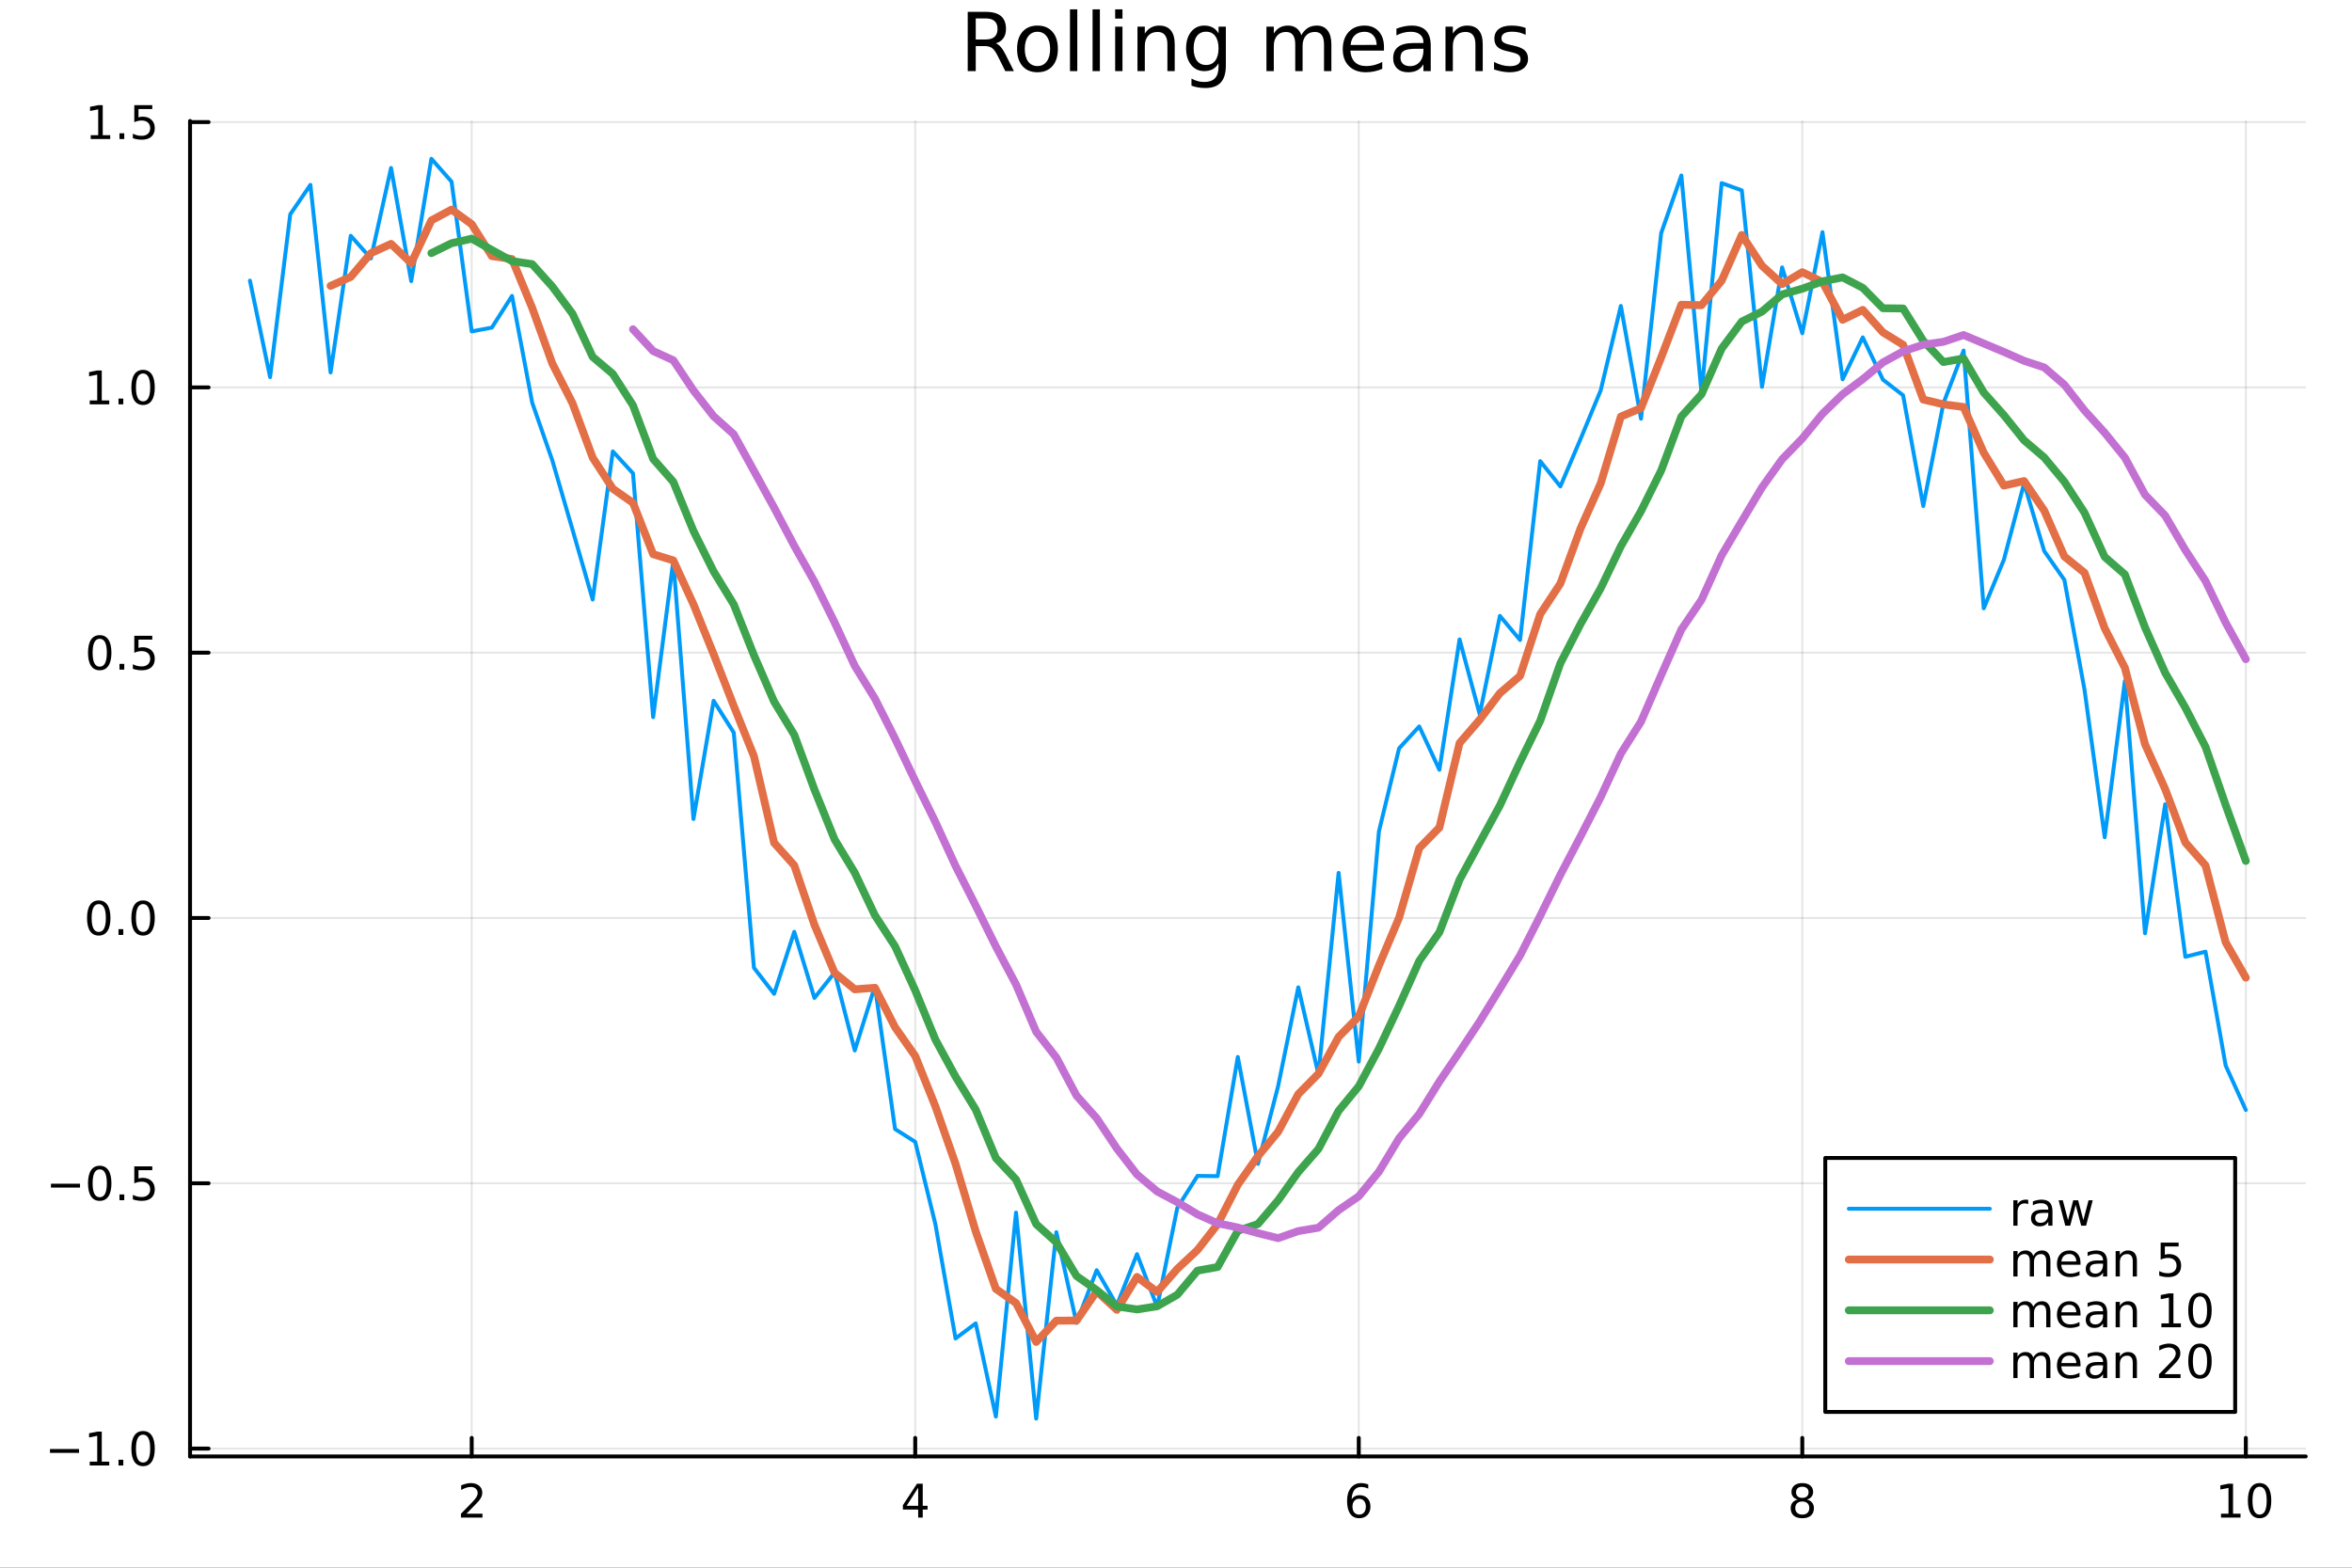 <?xml version="1.0" encoding="utf-8"?>
<svg xmlns="http://www.w3.org/2000/svg" xmlns:xlink="http://www.w3.org/1999/xlink" width="600" height="400" viewBox="0 0 2400 1600">
<rect x="0" y="0" width="2400" height="1600" fill="#333333" stroke="none"/>
<defs>
  <clipPath id="clip990">
    <rect x="0" y="0" width="2400" height="1600"/>
  </clipPath>
</defs>
<path clip-path="url(#clip990)" d="M0 1600 L2400 1600 L2400 0 L0 0  Z" fill="#ffffff" fill-rule="evenodd" fill-opacity="1"/>
<defs>
  <clipPath id="clip991">
    <rect x="480" y="0" width="1681" height="1600"/>
  </clipPath>
</defs>
<path clip-path="url(#clip990)" d="M193.936 1486.45 L2352.76 1486.45 L2352.76 123.472 L193.936 123.472  Z" fill="#ffffff" fill-rule="evenodd" fill-opacity="1"/>
<defs>
  <clipPath id="clip992">
    <rect x="193" y="123" width="2160" height="1364"/>
  </clipPath>
</defs>
<polyline clip-path="url(#clip992)" style="stroke:#000000; stroke-linecap:round; stroke-linejoin:round; stroke-width:2; stroke-opacity:0.1; fill:none" points="481.326,1486.45 481.326,123.472 "/>
<polyline clip-path="url(#clip992)" style="stroke:#000000; stroke-linecap:round; stroke-linejoin:round; stroke-width:2; stroke-opacity:0.1; fill:none" points="933.909,1486.45 933.909,123.472 "/>
<polyline clip-path="url(#clip992)" style="stroke:#000000; stroke-linecap:round; stroke-linejoin:round; stroke-width:2; stroke-opacity:0.1; fill:none" points="1386.49,1486.45 1386.49,123.472 "/>
<polyline clip-path="url(#clip992)" style="stroke:#000000; stroke-linecap:round; stroke-linejoin:round; stroke-width:2; stroke-opacity:0.1; fill:none" points="1839.07,1486.45 1839.07,123.472 "/>
<polyline clip-path="url(#clip992)" style="stroke:#000000; stroke-linecap:round; stroke-linejoin:round; stroke-width:2; stroke-opacity:0.1; fill:none" points="2291.66,1486.45 2291.66,123.472 "/>
<polyline clip-path="url(#clip990)" style="stroke:#000000; stroke-linecap:round; stroke-linejoin:round; stroke-width:4; stroke-opacity:1; fill:none" points="193.936,1486.45 2352.76,1486.45 "/>
<polyline clip-path="url(#clip990)" style="stroke:#000000; stroke-linecap:round; stroke-linejoin:round; stroke-width:4; stroke-opacity:1; fill:none" points="481.326,1486.45 481.326,1467.55 "/>
<polyline clip-path="url(#clip990)" style="stroke:#000000; stroke-linecap:round; stroke-linejoin:round; stroke-width:4; stroke-opacity:1; fill:none" points="933.909,1486.45 933.909,1467.55 "/>
<polyline clip-path="url(#clip990)" style="stroke:#000000; stroke-linecap:round; stroke-linejoin:round; stroke-width:4; stroke-opacity:1; fill:none" points="1386.49,1486.45 1386.49,1467.55 "/>
<polyline clip-path="url(#clip990)" style="stroke:#000000; stroke-linecap:round; stroke-linejoin:round; stroke-width:4; stroke-opacity:1; fill:none" points="1839.07,1486.45 1839.07,1467.55 "/>
<polyline clip-path="url(#clip990)" style="stroke:#000000; stroke-linecap:round; stroke-linejoin:round; stroke-width:4; stroke-opacity:1; fill:none" points="2291.66,1486.45 2291.66,1467.55 "/>
<path clip-path="url(#clip990)" d="M475.979 1544.91 L492.298 1544.91 L492.298 1548.85 L470.354 1548.85 L470.354 1544.91 Q473.016 1542.16 477.599 1537.53 Q482.206 1532.88 483.386 1531.53 Q485.632 1529.01 486.511 1527.27 Q487.414 1525.51 487.414 1523.82 Q487.414 1521.07 485.47 1519.33 Q483.548 1517.6 480.446 1517.6 Q478.247 1517.6 475.794 1518.36 Q473.363 1519.13 470.585 1520.68 L470.585 1515.95 Q473.409 1514.82 475.863 1514.24 Q478.317 1513.66 480.354 1513.66 Q485.724 1513.66 488.919 1516.35 Q492.113 1519.03 492.113 1523.52 Q492.113 1525.65 491.303 1527.57 Q490.516 1529.47 488.409 1532.07 Q487.831 1532.74 484.729 1535.95 Q481.627 1539.15 475.979 1544.91 Z" fill="#000000" fill-rule="nonzero" fill-opacity="1" /><path clip-path="url(#clip990)" d="M936.918 1518.36 L925.113 1536.81 L936.918 1536.81 L936.918 1518.36 M935.691 1514.29 L941.571 1514.29 L941.571 1536.81 L946.501 1536.81 L946.501 1540.7 L941.571 1540.7 L941.571 1548.85 L936.918 1548.85 L936.918 1540.7 L921.316 1540.7 L921.316 1536.19 L935.691 1514.29 Z" fill="#000000" fill-rule="nonzero" fill-opacity="1" /><path clip-path="url(#clip990)" d="M1386.9 1529.7 Q1383.75 1529.7 1381.9 1531.86 Q1380.07 1534.01 1380.07 1537.76 Q1380.07 1541.49 1381.9 1543.66 Q1383.75 1545.82 1386.9 1545.82 Q1390.04 1545.82 1391.87 1543.66 Q1393.73 1541.49 1393.73 1537.76 Q1393.73 1534.01 1391.87 1531.86 Q1390.04 1529.7 1386.9 1529.7 M1396.18 1515.05 L1396.18 1519.31 Q1394.42 1518.48 1392.61 1518.04 Q1390.83 1517.6 1389.07 1517.6 Q1384.44 1517.6 1381.99 1520.72 Q1379.56 1523.85 1379.21 1530.17 Q1380.58 1528.15 1382.64 1527.09 Q1384.7 1526 1387.17 1526 Q1392.38 1526 1395.39 1529.17 Q1398.42 1532.32 1398.42 1537.76 Q1398.42 1543.08 1395.28 1546.3 Q1392.13 1549.52 1386.9 1549.52 Q1380.9 1549.52 1377.73 1544.94 Q1374.56 1540.33 1374.56 1531.6 Q1374.56 1523.41 1378.45 1518.55 Q1382.34 1513.66 1388.89 1513.66 Q1390.65 1513.66 1392.43 1514.01 Q1394.23 1514.36 1396.18 1515.05 Z" fill="#000000" fill-rule="nonzero" fill-opacity="1" /><path clip-path="url(#clip990)" d="M1839.07 1532.44 Q1835.74 1532.44 1833.82 1534.22 Q1831.92 1536 1831.92 1539.13 Q1831.92 1542.25 1833.82 1544.03 Q1835.74 1545.82 1839.07 1545.82 Q1842.41 1545.82 1844.33 1544.03 Q1846.25 1542.23 1846.25 1539.13 Q1846.25 1536 1844.33 1534.22 Q1842.43 1532.44 1839.07 1532.44 M1834.4 1530.45 Q1831.39 1529.7 1829.7 1527.64 Q1828.03 1525.58 1828.03 1522.62 Q1828.03 1518.48 1830.97 1516.07 Q1833.94 1513.66 1839.07 1513.66 Q1844.24 1513.66 1847.18 1516.07 Q1850.12 1518.48 1850.12 1522.62 Q1850.12 1525.58 1848.43 1527.64 Q1846.76 1529.7 1843.77 1530.45 Q1847.15 1531.23 1849.03 1533.52 Q1850.93 1535.82 1850.93 1539.13 Q1850.93 1544.15 1847.85 1546.83 Q1844.79 1549.52 1839.07 1549.52 Q1833.36 1549.52 1830.28 1546.83 Q1827.22 1544.15 1827.22 1539.13 Q1827.22 1535.82 1829.12 1533.52 Q1831.02 1531.23 1834.4 1530.45 M1832.69 1523.06 Q1832.69 1525.75 1834.35 1527.25 Q1836.04 1528.76 1839.07 1528.76 Q1842.08 1528.76 1843.77 1527.25 Q1845.49 1525.75 1845.49 1523.06 Q1845.49 1520.38 1843.77 1518.87 Q1842.08 1517.37 1839.07 1517.37 Q1836.04 1517.37 1834.35 1518.87 Q1832.69 1520.38 1832.69 1523.06 Z" fill="#000000" fill-rule="nonzero" fill-opacity="1" /><path clip-path="url(#clip990)" d="M2266.34 1544.91 L2273.98 1544.91 L2273.98 1518.55 L2265.67 1520.21 L2265.67 1515.95 L2273.94 1514.29 L2278.61 1514.29 L2278.61 1544.91 L2286.25 1544.91 L2286.25 1548.85 L2266.34 1548.85 L2266.34 1544.91 Z" fill="#000000" fill-rule="nonzero" fill-opacity="1" /><path clip-path="url(#clip990)" d="M2305.7 1517.37 Q2302.09 1517.37 2300.26 1520.93 Q2298.45 1524.47 2298.45 1531.6 Q2298.45 1538.71 2300.26 1542.27 Q2302.09 1545.82 2305.7 1545.82 Q2309.33 1545.82 2311.14 1542.27 Q2312.96 1538.71 2312.96 1531.6 Q2312.96 1524.47 2311.14 1520.93 Q2309.33 1517.37 2305.7 1517.37 M2305.7 1513.66 Q2311.51 1513.66 2314.56 1518.27 Q2317.64 1522.85 2317.64 1531.6 Q2317.64 1540.33 2314.56 1544.94 Q2311.51 1549.52 2305.7 1549.52 Q2299.89 1549.52 2296.81 1544.94 Q2293.75 1540.33 2293.75 1531.6 Q2293.75 1522.85 2296.81 1518.27 Q2299.89 1513.66 2305.7 1513.66 Z" fill="#000000" fill-rule="nonzero" fill-opacity="1" /><polyline clip-path="url(#clip992)" style="stroke:#000000; stroke-linecap:round; stroke-linejoin:round; stroke-width:2; stroke-opacity:0.1; fill:none" points="193.936,1478.43 2352.76,1478.43 "/>
<polyline clip-path="url(#clip992)" style="stroke:#000000; stroke-linecap:round; stroke-linejoin:round; stroke-width:2; stroke-opacity:0.1; fill:none" points="193.936,1207.67 2352.76,1207.67 "/>
<polyline clip-path="url(#clip992)" style="stroke:#000000; stroke-linecap:round; stroke-linejoin:round; stroke-width:2; stroke-opacity:0.1; fill:none" points="193.936,936.91 2352.76,936.91 "/>
<polyline clip-path="url(#clip992)" style="stroke:#000000; stroke-linecap:round; stroke-linejoin:round; stroke-width:2; stroke-opacity:0.1; fill:none" points="193.936,666.148 2352.76,666.148 "/>
<polyline clip-path="url(#clip992)" style="stroke:#000000; stroke-linecap:round; stroke-linejoin:round; stroke-width:2; stroke-opacity:0.1; fill:none" points="193.936,395.387 2352.76,395.387 "/>
<polyline clip-path="url(#clip992)" style="stroke:#000000; stroke-linecap:round; stroke-linejoin:round; stroke-width:2; stroke-opacity:0.1; fill:none" points="193.936,124.625 2352.76,124.625 "/>
<polyline clip-path="url(#clip990)" style="stroke:#000000; stroke-linecap:round; stroke-linejoin:round; stroke-width:4; stroke-opacity:1; fill:none" points="193.936,1486.45 193.936,123.472 "/>
<polyline clip-path="url(#clip990)" style="stroke:#000000; stroke-linecap:round; stroke-linejoin:round; stroke-width:4; stroke-opacity:1; fill:none" points="193.936,1478.43 212.834,1478.43 "/>
<polyline clip-path="url(#clip990)" style="stroke:#000000; stroke-linecap:round; stroke-linejoin:round; stroke-width:4; stroke-opacity:1; fill:none" points="193.936,1207.67 212.834,1207.67 "/>
<polyline clip-path="url(#clip990)" style="stroke:#000000; stroke-linecap:round; stroke-linejoin:round; stroke-width:4; stroke-opacity:1; fill:none" points="193.936,936.91 212.834,936.91 "/>
<polyline clip-path="url(#clip990)" style="stroke:#000000; stroke-linecap:round; stroke-linejoin:round; stroke-width:4; stroke-opacity:1; fill:none" points="193.936,666.148 212.834,666.148 "/>
<polyline clip-path="url(#clip990)" style="stroke:#000000; stroke-linecap:round; stroke-linejoin:round; stroke-width:4; stroke-opacity:1; fill:none" points="193.936,395.387 212.834,395.387 "/>
<polyline clip-path="url(#clip990)" style="stroke:#000000; stroke-linecap:round; stroke-linejoin:round; stroke-width:4; stroke-opacity:1; fill:none" points="193.936,124.625 212.834,124.625 "/>
<path clip-path="url(#clip990)" d="M50.992 1478.89 L80.668 1478.89 L80.668 1482.82 L50.992 1482.82 L50.992 1478.89 Z" fill="#000000" fill-rule="nonzero" fill-opacity="1" /><path clip-path="url(#clip990)" d="M91.571 1491.78 L99.21 1491.78 L99.21 1465.41 L90.899 1467.08 L90.899 1462.82 L99.163 1461.15 L103.839 1461.15 L103.839 1491.78 L111.478 1491.78 L111.478 1495.71 L91.571 1495.71 L91.571 1491.78 Z" fill="#000000" fill-rule="nonzero" fill-opacity="1" /><path clip-path="url(#clip990)" d="M120.922 1489.83 L125.807 1489.83 L125.807 1495.71 L120.922 1495.71 L120.922 1489.83 Z" fill="#000000" fill-rule="nonzero" fill-opacity="1" /><path clip-path="url(#clip990)" d="M145.992 1464.23 Q142.381 1464.23 140.552 1467.8 Q138.746 1471.34 138.746 1478.47 Q138.746 1485.57 140.552 1489.14 Q142.381 1492.68 145.992 1492.68 Q149.626 1492.68 151.431 1489.14 Q153.26 1485.57 153.26 1478.47 Q153.26 1471.34 151.431 1467.8 Q149.626 1464.23 145.992 1464.23 M145.992 1460.53 Q151.802 1460.53 154.857 1465.14 Q157.936 1469.72 157.936 1478.47 Q157.936 1487.2 154.857 1491.8 Q151.802 1496.39 145.992 1496.39 Q140.181 1496.39 137.103 1491.8 Q134.047 1487.2 134.047 1478.47 Q134.047 1469.72 137.103 1465.14 Q140.181 1460.53 145.992 1460.53 Z" fill="#000000" fill-rule="nonzero" fill-opacity="1" /><path clip-path="url(#clip990)" d="M51.987 1208.12 L81.663 1208.12 L81.663 1212.06 L51.987 1212.06 L51.987 1208.12 Z" fill="#000000" fill-rule="nonzero" fill-opacity="1" /><path clip-path="url(#clip990)" d="M101.756 1193.47 Q98.145 1193.47 96.316 1197.04 Q94.51 1200.58 94.51 1207.71 Q94.51 1214.81 96.316 1218.38 Q98.145 1221.92 101.756 1221.92 Q105.39 1221.92 107.196 1218.38 Q109.024 1214.81 109.024 1207.71 Q109.024 1200.58 107.196 1197.04 Q105.39 1193.47 101.756 1193.47 M101.756 1189.77 Q107.566 1189.77 110.621 1194.37 Q113.7 1198.96 113.7 1207.71 Q113.7 1216.43 110.621 1221.04 Q107.566 1225.62 101.756 1225.62 Q95.946 1225.62 92.867 1221.04 Q89.811 1216.43 89.811 1207.71 Q89.811 1198.96 92.867 1194.37 Q95.946 1189.77 101.756 1189.77 Z" fill="#000000" fill-rule="nonzero" fill-opacity="1" /><path clip-path="url(#clip990)" d="M121.918 1219.07 L126.802 1219.07 L126.802 1224.95 L121.918 1224.95 L121.918 1219.07 Z" fill="#000000" fill-rule="nonzero" fill-opacity="1" /><path clip-path="url(#clip990)" d="M137.033 1190.39 L155.39 1190.39 L155.39 1194.33 L141.316 1194.33 L141.316 1202.8 Q142.334 1202.45 143.353 1202.29 Q144.371 1202.1 145.39 1202.1 Q151.177 1202.1 154.556 1205.28 Q157.936 1208.45 157.936 1213.86 Q157.936 1219.44 154.464 1222.54 Q150.992 1225.62 144.672 1225.62 Q142.496 1225.62 140.228 1225.25 Q137.982 1224.88 135.575 1224.14 L135.575 1219.44 Q137.658 1220.58 139.881 1221.13 Q142.103 1221.69 144.58 1221.69 Q148.584 1221.69 150.922 1219.58 Q153.26 1217.48 153.26 1213.86 Q153.26 1210.25 150.922 1208.15 Q148.584 1206.04 144.58 1206.04 Q142.705 1206.04 140.83 1206.46 Q138.978 1206.87 137.033 1207.75 L137.033 1190.39 Z" fill="#000000" fill-rule="nonzero" fill-opacity="1" /><path clip-path="url(#clip990)" d="M100.76 922.709 Q97.149 922.709 95.321 926.274 Q93.515 929.815 93.515 936.945 Q93.515 944.051 95.321 947.616 Q97.149 951.158 100.76 951.158 Q104.395 951.158 106.2 947.616 Q108.029 944.051 108.029 936.945 Q108.029 929.815 106.2 926.274 Q104.395 922.709 100.76 922.709 M100.76 919.005 Q106.571 919.005 109.626 923.612 Q112.705 928.195 112.705 936.945 Q112.705 945.672 109.626 950.278 Q106.571 954.861 100.76 954.861 Q94.95 954.861 91.871 950.278 Q88.816 945.672 88.816 936.945 Q88.816 928.195 91.871 923.612 Q94.95 919.005 100.76 919.005 Z" fill="#000000" fill-rule="nonzero" fill-opacity="1" /><path clip-path="url(#clip990)" d="M120.922 948.311 L125.807 948.311 L125.807 954.19 L120.922 954.19 L120.922 948.311 Z" fill="#000000" fill-rule="nonzero" fill-opacity="1" /><path clip-path="url(#clip990)" d="M145.992 922.709 Q142.381 922.709 140.552 926.274 Q138.746 929.815 138.746 936.945 Q138.746 944.051 140.552 947.616 Q142.381 951.158 145.992 951.158 Q149.626 951.158 151.431 947.616 Q153.26 944.051 153.26 936.945 Q153.26 929.815 151.431 926.274 Q149.626 922.709 145.992 922.709 M145.992 919.005 Q151.802 919.005 154.857 923.612 Q157.936 928.195 157.936 936.945 Q157.936 945.672 154.857 950.278 Q151.802 954.861 145.992 954.861 Q140.181 954.861 137.103 950.278 Q134.047 945.672 134.047 936.945 Q134.047 928.195 137.103 923.612 Q140.181 919.005 145.992 919.005 Z" fill="#000000" fill-rule="nonzero" fill-opacity="1" /><path clip-path="url(#clip990)" d="M101.756 651.947 Q98.145 651.947 96.316 655.512 Q94.51 659.054 94.51 666.183 Q94.51 673.29 96.316 676.854 Q98.145 680.396 101.756 680.396 Q105.39 680.396 107.196 676.854 Q109.024 673.29 109.024 666.183 Q109.024 659.054 107.196 655.512 Q105.39 651.947 101.756 651.947 M101.756 648.243 Q107.566 648.243 110.621 652.85 Q113.7 657.433 113.7 666.183 Q113.7 674.91 110.621 679.516 Q107.566 684.1 101.756 684.1 Q95.946 684.1 92.867 679.516 Q89.811 674.91 89.811 666.183 Q89.811 657.433 92.867 652.85 Q95.946 648.243 101.756 648.243 Z" fill="#000000" fill-rule="nonzero" fill-opacity="1" /><path clip-path="url(#clip990)" d="M121.918 677.549 L126.802 677.549 L126.802 683.428 L121.918 683.428 L121.918 677.549 Z" fill="#000000" fill-rule="nonzero" fill-opacity="1" /><path clip-path="url(#clip990)" d="M137.033 648.868 L155.39 648.868 L155.39 652.804 L141.316 652.804 L141.316 661.276 Q142.334 660.929 143.353 660.766 Q144.371 660.581 145.39 660.581 Q151.177 660.581 154.556 663.753 Q157.936 666.924 157.936 672.34 Q157.936 677.919 154.464 681.021 Q150.992 684.1 144.672 684.1 Q142.496 684.1 140.228 683.729 Q137.982 683.359 135.575 682.618 L135.575 677.919 Q137.658 679.053 139.881 679.609 Q142.103 680.165 144.58 680.165 Q148.584 680.165 150.922 678.058 Q153.26 675.952 153.26 672.34 Q153.26 668.729 150.922 666.623 Q148.584 664.516 144.58 664.516 Q142.705 664.516 140.83 664.933 Q138.978 665.35 137.033 666.229 L137.033 648.868 Z" fill="#000000" fill-rule="nonzero" fill-opacity="1" /><path clip-path="url(#clip990)" d="M91.571 408.731 L99.21 408.731 L99.21 382.366 L90.899 384.032 L90.899 379.773 L99.163 378.107 L103.839 378.107 L103.839 408.731 L111.478 408.731 L111.478 412.667 L91.571 412.667 L91.571 408.731 Z" fill="#000000" fill-rule="nonzero" fill-opacity="1" /><path clip-path="url(#clip990)" d="M120.922 406.787 L125.807 406.787 L125.807 412.667 L120.922 412.667 L120.922 406.787 Z" fill="#000000" fill-rule="nonzero" fill-opacity="1" /><path clip-path="url(#clip990)" d="M145.992 381.185 Q142.381 381.185 140.552 384.75 Q138.746 388.292 138.746 395.421 Q138.746 402.528 140.552 406.093 Q142.381 409.634 145.992 409.634 Q149.626 409.634 151.431 406.093 Q153.26 402.528 153.26 395.421 Q153.26 388.292 151.431 384.75 Q149.626 381.185 145.992 381.185 M145.992 377.482 Q151.802 377.482 154.857 382.088 Q157.936 386.671 157.936 395.421 Q157.936 404.148 154.857 408.755 Q151.802 413.338 145.992 413.338 Q140.181 413.338 137.103 408.755 Q134.047 404.148 134.047 395.421 Q134.047 386.671 137.103 382.088 Q140.181 377.482 145.992 377.482 Z" fill="#000000" fill-rule="nonzero" fill-opacity="1" /><path clip-path="url(#clip990)" d="M92.566 137.97 L100.205 137.97 L100.205 111.604 L91.895 113.271 L91.895 109.011 L100.159 107.345 L104.834 107.345 L104.834 137.97 L112.473 137.97 L112.473 141.905 L92.566 141.905 L92.566 137.97 Z" fill="#000000" fill-rule="nonzero" fill-opacity="1" /><path clip-path="url(#clip990)" d="M121.918 136.025 L126.802 136.025 L126.802 141.905 L121.918 141.905 L121.918 136.025 Z" fill="#000000" fill-rule="nonzero" fill-opacity="1" /><path clip-path="url(#clip990)" d="M137.033 107.345 L155.39 107.345 L155.39 111.28 L141.316 111.28 L141.316 119.752 Q142.334 119.405 143.353 119.243 Q144.371 119.058 145.39 119.058 Q151.177 119.058 154.556 122.229 Q157.936 125.4 157.936 130.817 Q157.936 136.396 154.464 139.497 Q150.992 142.576 144.672 142.576 Q142.496 142.576 140.228 142.206 Q137.982 141.835 135.575 141.095 L135.575 136.396 Q137.658 137.53 139.881 138.085 Q142.103 138.641 144.58 138.641 Q148.584 138.641 150.922 136.534 Q153.26 134.428 153.26 130.817 Q153.26 127.206 150.922 125.099 Q148.584 122.993 144.58 122.993 Q142.705 122.993 140.83 123.41 Q138.978 123.826 137.033 124.706 L137.033 107.345 Z" fill="#000000" fill-rule="nonzero" fill-opacity="1" /><path clip-path="url(#clip990)" d="M1016.15 44.22 Q1018.79 45.111 1021.26 48.028 Q1023.77 50.944 1026.28 56.048 L1034.59 72.576 L1025.8 72.576 L1018.06 57.061 Q1015.06 50.985 1012.22 49 Q1009.43 47.015 1004.57 47.015 L995.656 47.015 L995.656 72.576 L987.474 72.576 L987.474 12.096 L1005.95 12.096 Q1016.32 12.096 1021.42 16.43 Q1026.52 20.765 1026.52 29.515 Q1026.52 35.227 1023.85 38.994 Q1021.22 42.761 1016.15 44.22 M995.656 18.82 L995.656 40.29 L1005.95 40.29 Q1011.86 40.29 1014.86 37.576 Q1017.9 34.822 1017.9 29.515 Q1017.9 24.208 1014.86 21.535 Q1011.86 18.82 1005.95 18.82 L995.656 18.82 Z" fill="#000000" fill-rule="nonzero" fill-opacity="1" /><path clip-path="url(#clip990)" d="M1058.65 32.431 Q1052.65 32.431 1049.17 37.131 Q1045.69 41.789 1045.69 49.931 Q1045.69 58.074 1049.13 62.773 Q1052.61 67.431 1058.65 67.431 Q1064.6 67.431 1068.09 62.732 Q1071.57 58.033 1071.57 49.931 Q1071.57 41.87 1068.09 37.171 Q1064.6 32.431 1058.65 32.431 M1058.65 26.112 Q1068.37 26.112 1073.92 32.431 Q1079.47 38.751 1079.47 49.931 Q1079.47 61.071 1073.92 67.431 Q1068.37 73.751 1058.65 73.751 Q1048.89 73.751 1043.34 67.431 Q1037.83 61.071 1037.83 49.931 Q1037.83 38.751 1043.34 32.431 Q1048.89 26.112 1058.65 26.112 Z" fill="#000000" fill-rule="nonzero" fill-opacity="1" /><path clip-path="url(#clip990)" d="M1091.82 9.544 L1099.28 9.544 L1099.28 72.576 L1091.82 72.576 L1091.82 9.544 Z" fill="#000000" fill-rule="nonzero" fill-opacity="1" /><path clip-path="url(#clip990)" d="M1114.87 9.544 L1122.33 9.544 L1122.33 72.576 L1114.87 72.576 L1114.87 9.544 Z" fill="#000000" fill-rule="nonzero" fill-opacity="1" /><path clip-path="url(#clip990)" d="M1137.92 27.206 L1145.38 27.206 L1145.38 72.576 L1137.92 72.576 L1137.92 27.206 M1137.92 9.544 L1145.38 9.544 L1145.38 18.983 L1137.92 18.983 L1137.92 9.544 Z" fill="#000000" fill-rule="nonzero" fill-opacity="1" /><path clip-path="url(#clip990)" d="M1198.69 45.192 L1198.69 72.576 L1191.23 72.576 L1191.23 45.435 Q1191.23 38.994 1188.72 35.794 Q1186.21 32.594 1181.19 32.594 Q1175.15 32.594 1171.67 36.442 Q1168.18 40.29 1168.18 46.934 L1168.18 72.576 L1160.69 72.576 L1160.69 27.206 L1168.18 27.206 L1168.18 34.254 Q1170.86 30.163 1174.46 28.138 Q1178.11 26.112 1182.85 26.112 Q1190.67 26.112 1194.68 30.973 Q1198.69 35.794 1198.69 45.192 Z" fill="#000000" fill-rule="nonzero" fill-opacity="1" /><path clip-path="url(#clip990)" d="M1243.41 49.364 Q1243.41 41.263 1240.05 36.806 Q1236.73 32.35 1230.69 32.35 Q1224.69 32.35 1221.33 36.806 Q1218.01 41.263 1218.01 49.364 Q1218.01 57.426 1221.33 61.882 Q1224.69 66.338 1230.69 66.338 Q1236.73 66.338 1240.05 61.882 Q1243.41 57.426 1243.41 49.364 M1250.86 66.945 Q1250.86 78.531 1245.72 84.162 Q1240.57 89.833 1229.96 89.833 Q1226.03 89.833 1222.55 89.225 Q1219.06 88.658 1215.78 87.443 L1215.78 80.192 Q1219.06 81.974 1222.26 82.825 Q1225.46 83.675 1228.79 83.675 Q1236.12 83.675 1239.76 79.827 Q1243.41 76.019 1243.41 68.282 L1243.41 64.596 Q1241.1 68.606 1237.5 70.591 Q1233.89 72.576 1228.87 72.576 Q1220.52 72.576 1215.42 66.216 Q1210.31 59.856 1210.31 49.364 Q1210.31 38.832 1215.42 32.472 Q1220.52 26.112 1228.87 26.112 Q1233.89 26.112 1237.5 28.097 Q1241.1 30.082 1243.41 34.092 L1243.41 27.206 L1250.86 27.206 L1250.86 66.945 Z" fill="#000000" fill-rule="nonzero" fill-opacity="1" /><path clip-path="url(#clip990)" d="M1327.91 35.915 Q1330.71 30.892 1334.6 28.502 Q1338.48 26.112 1343.75 26.112 Q1350.84 26.112 1354.69 31.095 Q1358.54 36.037 1358.54 45.192 L1358.54 72.576 L1351.04 72.576 L1351.04 45.435 Q1351.04 38.913 1348.73 35.753 Q1346.42 32.594 1341.68 32.594 Q1335.89 32.594 1332.53 36.442 Q1329.17 40.29 1329.17 46.934 L1329.17 72.576 L1321.67 72.576 L1321.67 45.435 Q1321.67 38.873 1319.36 35.753 Q1317.06 32.594 1312.23 32.594 Q1306.52 32.594 1303.16 36.482 Q1299.8 40.331 1299.8 46.934 L1299.8 72.576 L1292.3 72.576 L1292.3 27.206 L1299.8 27.206 L1299.8 34.254 Q1302.35 30.082 1305.92 28.097 Q1309.48 26.112 1314.38 26.112 Q1319.32 26.112 1322.77 28.624 Q1326.25 31.135 1327.91 35.915 Z" fill="#000000" fill-rule="nonzero" fill-opacity="1" /><path clip-path="url(#clip990)" d="M1412.21 48.028 L1412.21 51.673 L1377.94 51.673 Q1378.43 59.37 1382.56 63.421 Q1386.73 67.431 1394.14 67.431 Q1398.44 67.431 1402.45 66.378 Q1406.5 65.325 1410.47 63.218 L1410.47 70.267 Q1406.46 71.968 1402.25 72.86 Q1398.03 73.751 1393.7 73.751 Q1382.84 73.751 1376.48 67.431 Q1370.16 61.112 1370.16 50.337 Q1370.16 39.197 1376.16 32.675 Q1382.19 26.112 1392.4 26.112 Q1401.56 26.112 1406.86 32.026 Q1412.21 37.9 1412.21 48.028 M1404.76 45.84 Q1404.68 39.723 1401.31 36.077 Q1397.99 32.431 1392.48 32.431 Q1386.24 32.431 1382.48 35.956 Q1378.75 39.48 1378.18 45.88 L1404.76 45.84 Z" fill="#000000" fill-rule="nonzero" fill-opacity="1" /><path clip-path="url(#clip990)" d="M1445.06 49.769 Q1436.03 49.769 1432.55 51.835 Q1429.06 53.901 1429.06 58.884 Q1429.06 62.854 1431.66 65.203 Q1434.29 67.512 1438.78 67.512 Q1444.98 67.512 1448.71 63.137 Q1452.48 58.722 1452.48 51.43 L1452.48 49.769 L1445.06 49.769 M1459.93 46.691 L1459.93 72.576 L1452.48 72.576 L1452.48 65.689 Q1449.92 69.821 1446.12 71.806 Q1442.31 73.751 1436.8 73.751 Q1429.83 73.751 1425.7 69.862 Q1421.61 65.933 1421.61 59.37 Q1421.61 51.714 1426.71 47.825 Q1431.86 43.936 1442.03 43.936 L1452.48 43.936 L1452.48 43.207 Q1452.48 38.062 1449.07 35.267 Q1445.71 32.431 1439.6 32.431 Q1435.71 32.431 1432.02 33.363 Q1428.33 34.295 1424.93 36.158 L1424.93 29.272 Q1429.02 27.692 1432.87 26.922 Q1436.72 26.112 1440.36 26.112 Q1450.21 26.112 1455.07 31.216 Q1459.93 36.32 1459.93 46.691 Z" fill="#000000" fill-rule="nonzero" fill-opacity="1" /><path clip-path="url(#clip990)" d="M1513 45.192 L1513 72.576 L1505.54 72.576 L1505.54 45.435 Q1505.54 38.994 1503.03 35.794 Q1500.52 32.594 1495.5 32.594 Q1489.46 32.594 1485.98 36.442 Q1482.49 40.29 1482.49 46.934 L1482.49 72.576 L1475 72.576 L1475 27.206 L1482.49 27.206 L1482.49 34.254 Q1485.17 30.163 1488.77 28.138 Q1492.42 26.112 1497.16 26.112 Q1504.98 26.112 1508.99 30.973 Q1513 35.794 1513 45.192 Z" fill="#000000" fill-rule="nonzero" fill-opacity="1" /><path clip-path="url(#clip990)" d="M1556.79 28.543 L1556.79 35.591 Q1553.63 33.971 1550.23 33.161 Q1546.82 32.35 1543.18 32.35 Q1537.63 32.35 1534.83 34.052 Q1532.08 35.753 1532.08 39.156 Q1532.08 41.749 1534.06 43.248 Q1536.05 44.706 1542.04 46.043 L1544.59 46.61 Q1552.53 48.311 1555.86 51.43 Q1559.22 54.509 1559.22 60.059 Q1559.22 66.378 1554.2 70.064 Q1549.21 73.751 1540.46 73.751 Q1536.82 73.751 1532.85 73.022 Q1528.92 72.333 1524.54 70.915 L1524.54 63.218 Q1528.67 65.365 1532.68 66.459 Q1536.7 67.512 1540.62 67.512 Q1545.89 67.512 1548.73 65.73 Q1551.56 63.907 1551.56 60.626 Q1551.56 57.588 1549.5 55.967 Q1547.47 54.347 1540.54 52.848 L1537.95 52.24 Q1531.02 50.782 1527.95 47.785 Q1524.87 44.746 1524.87 39.48 Q1524.87 33.08 1529.4 29.596 Q1533.94 26.112 1542.29 26.112 Q1546.42 26.112 1550.06 26.72 Q1553.71 27.327 1556.79 28.543 Z" fill="#000000" fill-rule="nonzero" fill-opacity="1" /><polyline clip-path="url(#clip992)" style="stroke:#009af9; stroke-linecap:round; stroke-linejoin:round; stroke-width:4; stroke-opacity:1; fill:none" points="255.035,286.418 275.607,384.891 296.179,218.712 316.751,188.668 337.322,380.134 357.894,240.637 378.466,263.734 399.038,171.414 419.61,286.939 440.182,162.047 460.754,185.382 481.326,338.254 501.898,334.336 522.47,301.998 543.042,410.922 563.614,469.999 584.186,540.523 604.758,611.882 625.33,460.696 645.902,483.105 666.474,731.912 687.046,572.213 707.617,835.893 728.189,715.23 748.761,747.779 769.333,987.754 789.905,1014.31 810.477,951.007 831.049,1018.53 851.621,992.59 872.193,1072.11 892.765,1006.49 913.337,1152.35 933.909,1165.4 954.481,1249.47 975.053,1366.07 995.625,1350.64 1016.2,1445.78 1036.77,1237.57 1057.34,1447.87 1077.91,1257.59 1098.48,1350.19 1119.06,1296.37 1139.63,1332.15 1160.2,1279.98 1180.77,1333.85 1201.34,1232.74 1221.92,1200.13 1242.49,1200.39 1263.06,1078.74 1283.63,1187.85 1304.2,1108.59 1324.78,1007.68 1345.35,1096.45 1365.92,890.87 1386.49,1083.49 1407.06,848.586 1427.64,763.776 1448.21,741.404 1468.78,785.682 1489.35,652.6 1509.92,729.075 1530.5,628.582 1551.07,653.201 1571.64,470.636 1592.21,496.441 1612.78,448.079 1633.35,398.481 1653.93,312.227 1674.5,427.359 1695.07,237.93 1715.64,179.065 1736.21,400.975 1756.79,186.871 1777.36,194.299 1797.93,394.8 1818.5,272.923 1839.07,340.125 1859.65,236.941 1880.22,387.139 1900.79,344.32 1921.36,387.521 1941.93,403.458 1962.51,516.44 1983.08,411.58 2003.65,357.78 2024.22,620.881 2044.79,571.246 2065.37,493.34 2085.94,562.421 2106.51,591.877 2127.08,704.046 2147.65,854.502 2168.23,694.993 2188.8,952.556 2209.37,820.851 2229.94,976.503 2250.51,971.273 2271.09,1087.51 2291.66,1132.88 "/>
<polyline clip-path="url(#clip992)" style="stroke:#e26f46; stroke-linecap:round; stroke-linejoin:round; stroke-width:8; stroke-opacity:1; fill:none" points="337.322,291.765 357.894,282.608 378.466,258.377 399.038,248.917 419.61,268.572 440.182,224.954 460.754,213.903 481.326,228.807 501.898,261.392 522.47,264.403 543.042,314.178 563.614,371.102 584.186,411.556 604.758,467.065 625.33,498.804 645.902,513.241 666.474,565.623 687.046,571.962 707.617,616.764 728.189,667.671 748.761,720.606 769.333,771.774 789.905,860.194 810.477,883.217 831.049,943.878 851.621,992.84 872.193,1009.71 892.765,1008.15 913.337,1048.42 933.909,1077.79 954.481,1129.16 975.053,1187.96 995.625,1256.79 1016.2,1315.47 1036.77,1329.91 1057.34,1369.59 1077.91,1347.89 1098.48,1347.8 1119.06,1317.92 1139.63,1336.84 1160.2,1303.26 1180.77,1318.51 1201.34,1295.02 1221.92,1275.77 1242.49,1249.42 1263.06,1209.17 1283.63,1179.97 1304.2,1155.14 1324.78,1116.65 1345.35,1095.86 1365.92,1058.29 1386.49,1037.42 1407.06,985.415 1427.64,936.634 1448.21,865.626 1468.78,844.588 1489.35,758.41 1509.92,734.507 1530.5,707.469 1551.07,689.828 1571.64,626.819 1592.21,595.587 1612.78,539.388 1633.35,493.367 1653.93,425.173 1674.5,416.517 1695.07,364.815 1715.64,311.012 1736.21,311.511 1756.79,286.44 1777.36,239.828 1797.93,271.202 1818.5,289.973 1839.07,277.803 1859.65,287.818 1880.22,326.386 1900.79,316.29 1921.36,339.209 1941.93,351.876 1962.51,407.776 1983.08,412.664 2003.65,415.356 2024.22,462.028 2044.79,495.586 2065.37,490.966 2085.94,521.134 2106.51,567.953 2127.08,584.586 2147.65,641.237 2168.23,681.568 2188.8,759.595 2209.37,805.39 2229.94,859.881 2250.51,883.235 2271.09,961.739 2291.66,997.803 "/>
<polyline clip-path="url(#clip992)" style="stroke:#3da44d; stroke-linecap:round; stroke-linejoin:round; stroke-width:8; stroke-opacity:1; fill:none" points="440.182,258.359 460.754,248.256 481.326,243.592 501.898,255.154 522.47,266.487 543.042,269.566 563.614,292.503 584.186,320.181 604.758,364.228 625.33,381.604 645.902,413.71 666.474,468.363 687.046,491.759 707.617,541.914 728.189,583.238 748.761,616.923 769.333,668.699 789.905,716.078 810.477,749.99 831.049,805.774 851.621,856.723 872.193,890.743 892.765,934.17 913.337,965.816 933.909,1010.83 954.481,1061 975.053,1098.83 995.625,1132.47 1016.2,1181.94 1036.77,1203.85 1057.34,1249.38 1077.91,1267.92 1098.48,1302.3 1119.06,1316.7 1139.63,1333.37 1160.2,1336.42 1180.77,1333.2 1201.34,1321.41 1221.92,1296.85 1242.49,1293.13 1263.06,1256.21 1283.63,1249.24 1304.2,1225.08 1324.78,1196.21 1345.35,1172.64 1365.92,1133.73 1386.49,1108.69 1407.06,1070.28 1427.64,1026.64 1448.21,980.744 1468.78,951.438 1489.35,897.913 1509.92,859.961 1530.5,822.052 1551.07,777.727 1571.64,735.704 1592.21,676.998 1612.78,636.948 1633.35,600.418 1653.93,557.5 1674.5,521.668 1695.07,480.201 1715.64,425.2 1736.21,402.439 1756.79,355.806 1777.36,328.173 1797.93,318.008 1818.5,300.493 1839.07,294.657 1859.65,287.129 1880.22,283.107 1900.79,293.746 1921.36,314.591 1941.93,314.84 1962.51,347.797 1983.08,369.525 2003.65,365.823 2024.22,400.619 2044.79,423.731 2065.37,449.371 2085.94,466.899 2106.51,491.654 2127.08,523.307 2147.65,568.411 2168.23,586.267 2188.8,640.364 2209.37,686.671 2229.94,722.234 2250.51,762.236 2271.09,821.653 2291.66,878.699 "/>
<polyline clip-path="url(#clip992)" style="stroke:#c271d2; stroke-linecap:round; stroke-linejoin:round; stroke-width:8; stroke-opacity:1; fill:none" points="645.902,336.034 666.474,358.309 687.046,367.675 707.617,398.534 728.189,424.862 748.761,443.245 769.333,480.601 789.905,518.13 810.477,557.109 831.049,593.689 851.621,635.216 872.193,679.553 892.765,712.964 913.337,753.865 933.909,797.035 954.481,838.963 975.053,883.766 995.625,924.272 1016.2,965.967 1036.77,1004.81 1057.34,1053.05 1077.91,1079.33 1098.48,1118.23 1119.06,1141.26 1139.63,1172.1 1160.2,1198.71 1180.77,1216.02 1201.34,1226.94 1221.92,1239.39 1242.49,1248.49 1263.06,1252.8 1283.63,1258.58 1304.2,1263.69 1324.78,1256.45 1345.35,1253.01 1365.92,1235.08 1386.49,1220.95 1407.06,1195.84 1427.64,1161.74 1448.21,1136.94 1468.78,1103.83 1489.35,1073.58 1509.92,1042.52 1530.5,1009.13 1551.07,975.183 1571.64,934.716 1592.21,892.846 1612.78,853.612 1633.35,813.53 1653.93,769.122 1674.5,736.553 1695.07,689.057 1715.64,642.581 1736.21,612.245 1756.79,566.767 1777.36,531.938 1797.93,497.503 1818.5,468.72 1839.07,447.538 1859.65,422.314 1880.22,402.387 1900.79,386.973 1921.36,369.896 1941.93,358.639 1962.51,351.801 1983.08,348.849 2003.65,341.916 2024.22,350.556 2044.79,359.194 2065.37,368.25 2085.94,375.003 2106.51,392.7 2127.08,418.949 2147.65,441.626 2168.23,467.032 2188.8,504.944 2209.37,526.247 2229.94,561.426 2250.51,592.984 2271.09,635.512 2291.66,672.799 "/>
<path clip-path="url(#clip990)" d="M1862.53 1441.02 L2280.8 1441.02 L2280.8 1181.82 L1862.53 1181.82  Z" fill="#ffffff" fill-rule="evenodd" fill-opacity="1"/>
<polyline clip-path="url(#clip990)" style="stroke:#000000; stroke-linecap:round; stroke-linejoin:round; stroke-width:4; stroke-opacity:1; fill:none" points="1862.53,1441.02 2280.8,1441.02 2280.8,1181.82 1862.53,1181.82 1862.53,1441.02 "/>
<polyline clip-path="url(#clip990)" style="stroke:#009af9; stroke-linecap:round; stroke-linejoin:round; stroke-width:4; stroke-opacity:1; fill:none" points="1886.52,1233.66 2030.44,1233.66 "/>
<path clip-path="url(#clip990)" d="M2069.61 1228.99 Q2068.89 1228.57 2068.04 1228.39 Q2067.2 1228.18 2066.18 1228.18 Q2062.57 1228.18 2060.63 1230.54 Q2058.71 1232.88 2058.71 1237.28 L2058.71 1250.94 L2054.43 1250.94 L2054.43 1225.01 L2058.71 1225.01 L2058.71 1229.04 Q2060.05 1226.68 2062.2 1225.54 Q2064.36 1224.38 2067.43 1224.38 Q2067.87 1224.38 2068.41 1224.45 Q2068.94 1224.5 2069.59 1224.62 L2069.61 1228.99 Z" fill="#000000" fill-rule="nonzero" fill-opacity="1" /><path clip-path="url(#clip990)" d="M2085.86 1237.9 Q2080.7 1237.9 2078.71 1239.08 Q2076.72 1240.26 2076.72 1243.11 Q2076.72 1245.38 2078.2 1246.72 Q2079.7 1248.04 2082.27 1248.04 Q2085.81 1248.04 2087.94 1245.54 Q2090.1 1243.02 2090.1 1238.85 L2090.1 1237.9 L2085.86 1237.9 M2094.36 1236.14 L2094.36 1250.94 L2090.1 1250.94 L2090.1 1247 Q2088.64 1249.36 2086.46 1250.5 Q2084.29 1251.61 2081.14 1251.61 Q2077.16 1251.61 2074.8 1249.38 Q2072.46 1247.14 2072.46 1243.39 Q2072.46 1239.01 2075.37 1236.79 Q2078.31 1234.57 2084.12 1234.57 L2090.1 1234.57 L2090.1 1234.15 Q2090.1 1231.21 2088.15 1229.62 Q2086.23 1228 2082.74 1228 Q2080.51 1228 2078.41 1228.53 Q2076.3 1229.06 2074.36 1230.13 L2074.36 1226.19 Q2076.69 1225.29 2078.89 1224.85 Q2081.09 1224.38 2083.18 1224.38 Q2088.8 1224.38 2091.58 1227.3 Q2094.36 1230.22 2094.36 1236.14 Z" fill="#000000" fill-rule="nonzero" fill-opacity="1" /><path clip-path="url(#clip990)" d="M2100.65 1225.01 L2104.91 1225.01 L2110.24 1245.24 L2115.54 1225.01 L2120.56 1225.01 L2125.88 1245.24 L2131.18 1225.01 L2135.44 1225.01 L2128.66 1250.94 L2123.64 1250.94 L2118.06 1229.69 L2112.46 1250.94 L2107.43 1250.94 L2100.65 1225.01 Z" fill="#000000" fill-rule="nonzero" fill-opacity="1" /><polyline clip-path="url(#clip990)" style="stroke:#e26f46; stroke-linecap:round; stroke-linejoin:round; stroke-width:8; stroke-opacity:1; fill:none" points="1886.52,1285.5 2030.44,1285.5 "/>
<path clip-path="url(#clip990)" d="M2074.77 1281.83 Q2076.37 1278.96 2078.59 1277.59 Q2080.81 1276.22 2083.82 1276.22 Q2087.87 1276.22 2090.07 1279.07 Q2092.27 1281.9 2092.27 1287.13 L2092.27 1302.78 L2087.99 1302.78 L2087.99 1287.27 Q2087.99 1283.54 2086.67 1281.73 Q2085.35 1279.93 2082.64 1279.93 Q2079.33 1279.93 2077.41 1282.13 Q2075.49 1284.33 2075.49 1288.12 L2075.49 1302.78 L2071.21 1302.78 L2071.21 1287.27 Q2071.21 1283.52 2069.89 1281.73 Q2068.57 1279.93 2065.81 1279.93 Q2062.55 1279.93 2060.63 1282.15 Q2058.71 1284.35 2058.71 1288.12 L2058.71 1302.78 L2054.43 1302.78 L2054.43 1276.85 L2058.71 1276.85 L2058.71 1280.88 Q2060.17 1278.49 2062.2 1277.36 Q2064.24 1276.22 2067.04 1276.22 Q2069.86 1276.22 2071.83 1277.66 Q2073.82 1279.09 2074.77 1281.83 Z" fill="#000000" fill-rule="nonzero" fill-opacity="1" /><path clip-path="url(#clip990)" d="M2122.94 1288.75 L2122.94 1290.83 L2103.36 1290.83 Q2103.64 1295.23 2106 1297.54 Q2108.38 1299.84 2112.62 1299.84 Q2115.07 1299.84 2117.36 1299.23 Q2119.68 1298.63 2121.95 1297.43 L2121.95 1301.46 Q2119.66 1302.43 2117.25 1302.94 Q2114.84 1303.45 2112.36 1303.45 Q2106.16 1303.45 2102.53 1299.84 Q2098.92 1296.22 2098.92 1290.07 Q2098.92 1283.7 2102.34 1279.97 Q2105.79 1276.22 2111.62 1276.22 Q2116.86 1276.22 2119.89 1279.6 Q2122.94 1282.96 2122.94 1288.75 M2118.68 1287.5 Q2118.64 1284 2116.72 1281.92 Q2114.82 1279.84 2111.67 1279.84 Q2108.11 1279.84 2105.95 1281.85 Q2103.82 1283.86 2103.5 1287.52 L2118.68 1287.5 Z" fill="#000000" fill-rule="nonzero" fill-opacity="1" /><path clip-path="url(#clip990)" d="M2141.72 1289.74 Q2136.55 1289.74 2134.56 1290.92 Q2132.57 1292.1 2132.57 1294.95 Q2132.57 1297.22 2134.05 1298.56 Q2135.56 1299.88 2138.13 1299.88 Q2141.67 1299.88 2143.8 1297.38 Q2145.95 1294.86 2145.95 1290.69 L2145.95 1289.74 L2141.72 1289.74 M2150.21 1287.98 L2150.21 1302.78 L2145.95 1302.78 L2145.95 1298.84 Q2144.49 1301.2 2142.32 1302.34 Q2140.14 1303.45 2136.99 1303.45 Q2133.01 1303.45 2130.65 1301.22 Q2128.31 1298.98 2128.31 1295.23 Q2128.31 1290.85 2131.23 1288.63 Q2134.17 1286.41 2139.98 1286.41 L2145.95 1286.41 L2145.95 1285.99 Q2145.95 1283.05 2144.01 1281.46 Q2142.09 1279.84 2138.59 1279.84 Q2136.37 1279.84 2134.26 1280.37 Q2132.16 1280.9 2130.21 1281.97 L2130.21 1278.03 Q2132.55 1277.13 2134.75 1276.69 Q2136.95 1276.22 2139.03 1276.22 Q2144.66 1276.22 2147.43 1279.14 Q2150.21 1282.06 2150.21 1287.98 Z" fill="#000000" fill-rule="nonzero" fill-opacity="1" /><path clip-path="url(#clip990)" d="M2180.54 1287.13 L2180.54 1302.78 L2176.28 1302.78 L2176.28 1287.27 Q2176.28 1283.59 2174.84 1281.76 Q2173.41 1279.93 2170.54 1279.93 Q2167.09 1279.93 2165.1 1282.13 Q2163.11 1284.33 2163.11 1288.12 L2163.11 1302.78 L2158.82 1302.78 L2158.82 1276.85 L2163.11 1276.85 L2163.11 1280.88 Q2164.63 1278.54 2166.69 1277.38 Q2168.78 1276.22 2171.48 1276.22 Q2175.95 1276.22 2178.24 1279 Q2180.54 1281.76 2180.54 1287.13 Z" fill="#000000" fill-rule="nonzero" fill-opacity="1" /><path clip-path="url(#clip990)" d="M2204.75 1268.22 L2223.1 1268.22 L2223.1 1272.15 L2209.03 1272.15 L2209.03 1280.62 Q2210.05 1280.28 2211.07 1280.11 Q2212.09 1279.93 2213.1 1279.93 Q2218.89 1279.93 2222.27 1283.1 Q2225.65 1286.27 2225.65 1291.69 Q2225.65 1297.27 2222.18 1300.37 Q2218.71 1303.45 2212.39 1303.45 Q2210.21 1303.45 2207.94 1303.08 Q2205.7 1302.71 2203.29 1301.97 L2203.29 1297.27 Q2205.37 1298.4 2207.6 1298.96 Q2209.82 1299.51 2212.29 1299.51 Q2216.3 1299.51 2218.64 1297.41 Q2220.98 1295.3 2220.98 1291.69 Q2220.98 1288.08 2218.64 1285.97 Q2216.3 1283.86 2212.29 1283.86 Q2210.42 1283.86 2208.54 1284.28 Q2206.69 1284.7 2204.75 1285.58 L2204.75 1268.22 Z" fill="#000000" fill-rule="nonzero" fill-opacity="1" /><polyline clip-path="url(#clip990)" style="stroke:#3da44d; stroke-linecap:round; stroke-linejoin:round; stroke-width:8; stroke-opacity:1; fill:none" points="1886.52,1337.34 2030.44,1337.34 "/>
<path clip-path="url(#clip990)" d="M2074.77 1333.67 Q2076.37 1330.8 2078.59 1329.43 Q2080.81 1328.06 2083.82 1328.06 Q2087.87 1328.06 2090.07 1330.91 Q2092.27 1333.74 2092.27 1338.97 L2092.27 1354.62 L2087.99 1354.62 L2087.99 1339.11 Q2087.99 1335.38 2086.67 1333.57 Q2085.35 1331.77 2082.64 1331.77 Q2079.33 1331.77 2077.41 1333.97 Q2075.49 1336.17 2075.49 1339.96 L2075.49 1354.62 L2071.21 1354.62 L2071.21 1339.11 Q2071.21 1335.36 2069.89 1333.57 Q2068.57 1331.77 2065.81 1331.77 Q2062.55 1331.77 2060.63 1333.99 Q2058.71 1336.19 2058.71 1339.96 L2058.71 1354.62 L2054.43 1354.62 L2054.43 1328.69 L2058.71 1328.69 L2058.71 1332.72 Q2060.17 1330.33 2062.2 1329.2 Q2064.24 1328.06 2067.04 1328.06 Q2069.86 1328.06 2071.83 1329.5 Q2073.82 1330.93 2074.77 1333.67 Z" fill="#000000" fill-rule="nonzero" fill-opacity="1" /><path clip-path="url(#clip990)" d="M2122.94 1340.59 L2122.94 1342.67 L2103.36 1342.67 Q2103.64 1347.07 2106 1349.38 Q2108.38 1351.68 2112.62 1351.68 Q2115.07 1351.68 2117.36 1351.07 Q2119.68 1350.47 2121.95 1349.27 L2121.95 1353.3 Q2119.66 1354.27 2117.25 1354.78 Q2114.84 1355.29 2112.36 1355.29 Q2106.16 1355.29 2102.53 1351.68 Q2098.92 1348.06 2098.92 1341.91 Q2098.92 1335.54 2102.34 1331.81 Q2105.79 1328.06 2111.62 1328.06 Q2116.86 1328.06 2119.89 1331.44 Q2122.94 1334.8 2122.94 1340.59 M2118.68 1339.34 Q2118.64 1335.84 2116.72 1333.76 Q2114.82 1331.68 2111.67 1331.68 Q2108.11 1331.68 2105.95 1333.69 Q2103.82 1335.7 2103.5 1339.36 L2118.68 1339.34 Z" fill="#000000" fill-rule="nonzero" fill-opacity="1" /><path clip-path="url(#clip990)" d="M2141.72 1341.58 Q2136.55 1341.58 2134.56 1342.76 Q2132.57 1343.94 2132.57 1346.79 Q2132.57 1349.06 2134.05 1350.4 Q2135.56 1351.72 2138.13 1351.72 Q2141.67 1351.72 2143.8 1349.22 Q2145.95 1346.7 2145.95 1342.53 L2145.95 1341.58 L2141.72 1341.58 M2150.21 1339.82 L2150.21 1354.62 L2145.95 1354.62 L2145.95 1350.68 Q2144.49 1353.04 2142.32 1354.18 Q2140.14 1355.29 2136.99 1355.29 Q2133.01 1355.29 2130.65 1353.06 Q2128.31 1350.82 2128.31 1347.07 Q2128.31 1342.69 2131.23 1340.47 Q2134.17 1338.25 2139.98 1338.25 L2145.95 1338.25 L2145.95 1337.83 Q2145.95 1334.89 2144.01 1333.3 Q2142.09 1331.68 2138.59 1331.68 Q2136.37 1331.68 2134.26 1332.21 Q2132.16 1332.74 2130.21 1333.81 L2130.21 1329.87 Q2132.55 1328.97 2134.75 1328.53 Q2136.95 1328.06 2139.03 1328.06 Q2144.66 1328.06 2147.43 1330.98 Q2150.21 1333.9 2150.21 1339.82 Z" fill="#000000" fill-rule="nonzero" fill-opacity="1" /><path clip-path="url(#clip990)" d="M2180.54 1338.97 L2180.54 1354.62 L2176.28 1354.62 L2176.28 1339.11 Q2176.28 1335.43 2174.84 1333.6 Q2173.41 1331.77 2170.54 1331.77 Q2167.09 1331.77 2165.1 1333.97 Q2163.11 1336.17 2163.11 1339.96 L2163.11 1354.62 L2158.82 1354.62 L2158.82 1328.69 L2163.11 1328.69 L2163.11 1332.72 Q2164.63 1330.38 2166.69 1329.22 Q2168.78 1328.06 2171.48 1328.06 Q2175.95 1328.06 2178.24 1330.84 Q2180.54 1333.6 2180.54 1338.97 Z" fill="#000000" fill-rule="nonzero" fill-opacity="1" /><path clip-path="url(#clip990)" d="M2205.51 1350.68 L2213.15 1350.68 L2213.15 1324.31 L2204.84 1325.98 L2204.84 1321.72 L2213.1 1320.06 L2217.78 1320.06 L2217.78 1350.68 L2225.42 1350.68 L2225.42 1354.62 L2205.51 1354.62 L2205.51 1350.68 Z" fill="#000000" fill-rule="nonzero" fill-opacity="1" /><path clip-path="url(#clip990)" d="M2244.86 1323.13 Q2241.25 1323.13 2239.42 1326.7 Q2237.62 1330.24 2237.62 1337.37 Q2237.62 1344.48 2239.42 1348.04 Q2241.25 1351.58 2244.86 1351.58 Q2248.5 1351.58 2250.3 1348.04 Q2252.13 1344.48 2252.13 1337.37 Q2252.13 1330.24 2250.3 1326.7 Q2248.5 1323.13 2244.86 1323.13 M2244.86 1319.43 Q2250.67 1319.43 2253.73 1324.04 Q2256.81 1328.62 2256.81 1337.37 Q2256.81 1346.1 2253.73 1350.7 Q2250.67 1355.29 2244.86 1355.29 Q2239.05 1355.29 2235.98 1350.7 Q2232.92 1346.1 2232.92 1337.37 Q2232.92 1328.62 2235.98 1324.04 Q2239.05 1319.43 2244.86 1319.43 Z" fill="#000000" fill-rule="nonzero" fill-opacity="1" /><polyline clip-path="url(#clip990)" style="stroke:#c271d2; stroke-linecap:round; stroke-linejoin:round; stroke-width:8; stroke-opacity:1; fill:none" points="1886.52,1389.18 2030.44,1389.18 "/>
<path clip-path="url(#clip990)" d="M2074.77 1385.51 Q2076.37 1382.64 2078.59 1381.27 Q2080.81 1379.9 2083.82 1379.9 Q2087.87 1379.9 2090.07 1382.75 Q2092.27 1385.58 2092.27 1390.81 L2092.27 1406.46 L2087.99 1406.46 L2087.99 1390.95 Q2087.99 1387.22 2086.67 1385.41 Q2085.35 1383.61 2082.64 1383.61 Q2079.33 1383.61 2077.41 1385.81 Q2075.49 1388.01 2075.49 1391.8 L2075.49 1406.46 L2071.21 1406.46 L2071.21 1390.95 Q2071.21 1387.2 2069.89 1385.41 Q2068.57 1383.61 2065.81 1383.61 Q2062.55 1383.61 2060.63 1385.83 Q2058.71 1388.03 2058.71 1391.8 L2058.71 1406.46 L2054.43 1406.46 L2054.43 1380.53 L2058.71 1380.53 L2058.71 1384.56 Q2060.17 1382.17 2062.2 1381.04 Q2064.24 1379.9 2067.04 1379.9 Q2069.86 1379.9 2071.83 1381.34 Q2073.82 1382.77 2074.77 1385.51 Z" fill="#000000" fill-rule="nonzero" fill-opacity="1" /><path clip-path="url(#clip990)" d="M2122.94 1392.43 L2122.94 1394.51 L2103.36 1394.51 Q2103.64 1398.91 2106 1401.22 Q2108.38 1403.52 2112.62 1403.52 Q2115.07 1403.52 2117.36 1402.91 Q2119.68 1402.31 2121.95 1401.11 L2121.95 1405.14 Q2119.66 1406.11 2117.25 1406.62 Q2114.84 1407.13 2112.36 1407.13 Q2106.16 1407.13 2102.53 1403.52 Q2098.92 1399.9 2098.92 1393.75 Q2098.92 1387.38 2102.34 1383.65 Q2105.79 1379.9 2111.62 1379.9 Q2116.86 1379.9 2119.89 1383.28 Q2122.94 1386.64 2122.94 1392.43 M2118.68 1391.18 Q2118.64 1387.68 2116.72 1385.6 Q2114.82 1383.52 2111.67 1383.52 Q2108.11 1383.52 2105.95 1385.53 Q2103.82 1387.54 2103.5 1391.2 L2118.68 1391.18 Z" fill="#000000" fill-rule="nonzero" fill-opacity="1" /><path clip-path="url(#clip990)" d="M2141.72 1393.42 Q2136.55 1393.42 2134.56 1394.6 Q2132.57 1395.78 2132.57 1398.63 Q2132.57 1400.9 2134.05 1402.24 Q2135.56 1403.56 2138.13 1403.56 Q2141.67 1403.56 2143.8 1401.06 Q2145.95 1398.54 2145.95 1394.37 L2145.95 1393.42 L2141.72 1393.42 M2150.21 1391.66 L2150.21 1406.46 L2145.95 1406.46 L2145.95 1402.52 Q2144.49 1404.88 2142.32 1406.02 Q2140.14 1407.13 2136.99 1407.13 Q2133.01 1407.13 2130.65 1404.9 Q2128.31 1402.66 2128.31 1398.91 Q2128.31 1394.53 2131.23 1392.31 Q2134.17 1390.09 2139.98 1390.09 L2145.95 1390.09 L2145.95 1389.67 Q2145.95 1386.73 2144.01 1385.14 Q2142.09 1383.52 2138.59 1383.52 Q2136.37 1383.52 2134.26 1384.05 Q2132.16 1384.58 2130.21 1385.65 L2130.21 1381.71 Q2132.55 1380.81 2134.75 1380.37 Q2136.95 1379.9 2139.03 1379.9 Q2144.66 1379.9 2147.43 1382.82 Q2150.21 1385.74 2150.21 1391.66 Z" fill="#000000" fill-rule="nonzero" fill-opacity="1" /><path clip-path="url(#clip990)" d="M2180.54 1390.81 L2180.54 1406.46 L2176.28 1406.46 L2176.28 1390.95 Q2176.28 1387.27 2174.84 1385.44 Q2173.41 1383.61 2170.54 1383.61 Q2167.09 1383.61 2165.1 1385.81 Q2163.11 1388.01 2163.11 1391.8 L2163.11 1406.46 L2158.82 1406.46 L2158.82 1380.53 L2163.11 1380.53 L2163.11 1384.56 Q2164.63 1382.22 2166.69 1381.06 Q2168.78 1379.9 2171.48 1379.9 Q2175.95 1379.9 2178.24 1382.68 Q2180.54 1385.44 2180.54 1390.81 Z" fill="#000000" fill-rule="nonzero" fill-opacity="1" /><path clip-path="url(#clip990)" d="M2208.73 1402.52 L2225.05 1402.52 L2225.05 1406.46 L2203.1 1406.46 L2203.1 1402.52 Q2205.77 1399.77 2210.35 1395.14 Q2214.96 1390.48 2216.14 1389.14 Q2218.38 1386.62 2219.26 1384.88 Q2220.17 1383.12 2220.17 1381.43 Q2220.17 1378.68 2218.22 1376.94 Q2216.3 1375.21 2213.2 1375.21 Q2211 1375.21 2208.54 1375.97 Q2206.11 1376.73 2203.34 1378.28 L2203.34 1373.56 Q2206.16 1372.43 2208.61 1371.85 Q2211.07 1371.27 2213.1 1371.27 Q2218.48 1371.27 2221.67 1373.96 Q2224.86 1376.64 2224.86 1381.13 Q2224.86 1383.26 2224.05 1385.18 Q2223.27 1387.08 2221.16 1389.67 Q2220.58 1390.34 2217.48 1393.56 Q2214.38 1396.76 2208.73 1402.52 Z" fill="#000000" fill-rule="nonzero" fill-opacity="1" /><path clip-path="url(#clip990)" d="M2244.86 1374.97 Q2241.25 1374.97 2239.42 1378.54 Q2237.62 1382.08 2237.62 1389.21 Q2237.62 1396.32 2239.42 1399.88 Q2241.25 1403.42 2244.86 1403.42 Q2248.5 1403.42 2250.3 1399.88 Q2252.13 1396.32 2252.13 1389.21 Q2252.13 1382.08 2250.3 1378.54 Q2248.5 1374.97 2244.86 1374.97 M2244.86 1371.27 Q2250.67 1371.27 2253.73 1375.88 Q2256.81 1380.46 2256.81 1389.21 Q2256.81 1397.94 2253.73 1402.54 Q2250.67 1407.13 2244.86 1407.13 Q2239.05 1407.13 2235.98 1402.54 Q2232.92 1397.94 2232.92 1389.21 Q2232.92 1380.46 2235.98 1375.88 Q2239.05 1371.27 2244.86 1371.27 Z" fill="#000000" fill-rule="nonzero" fill-opacity="1" /></svg>
